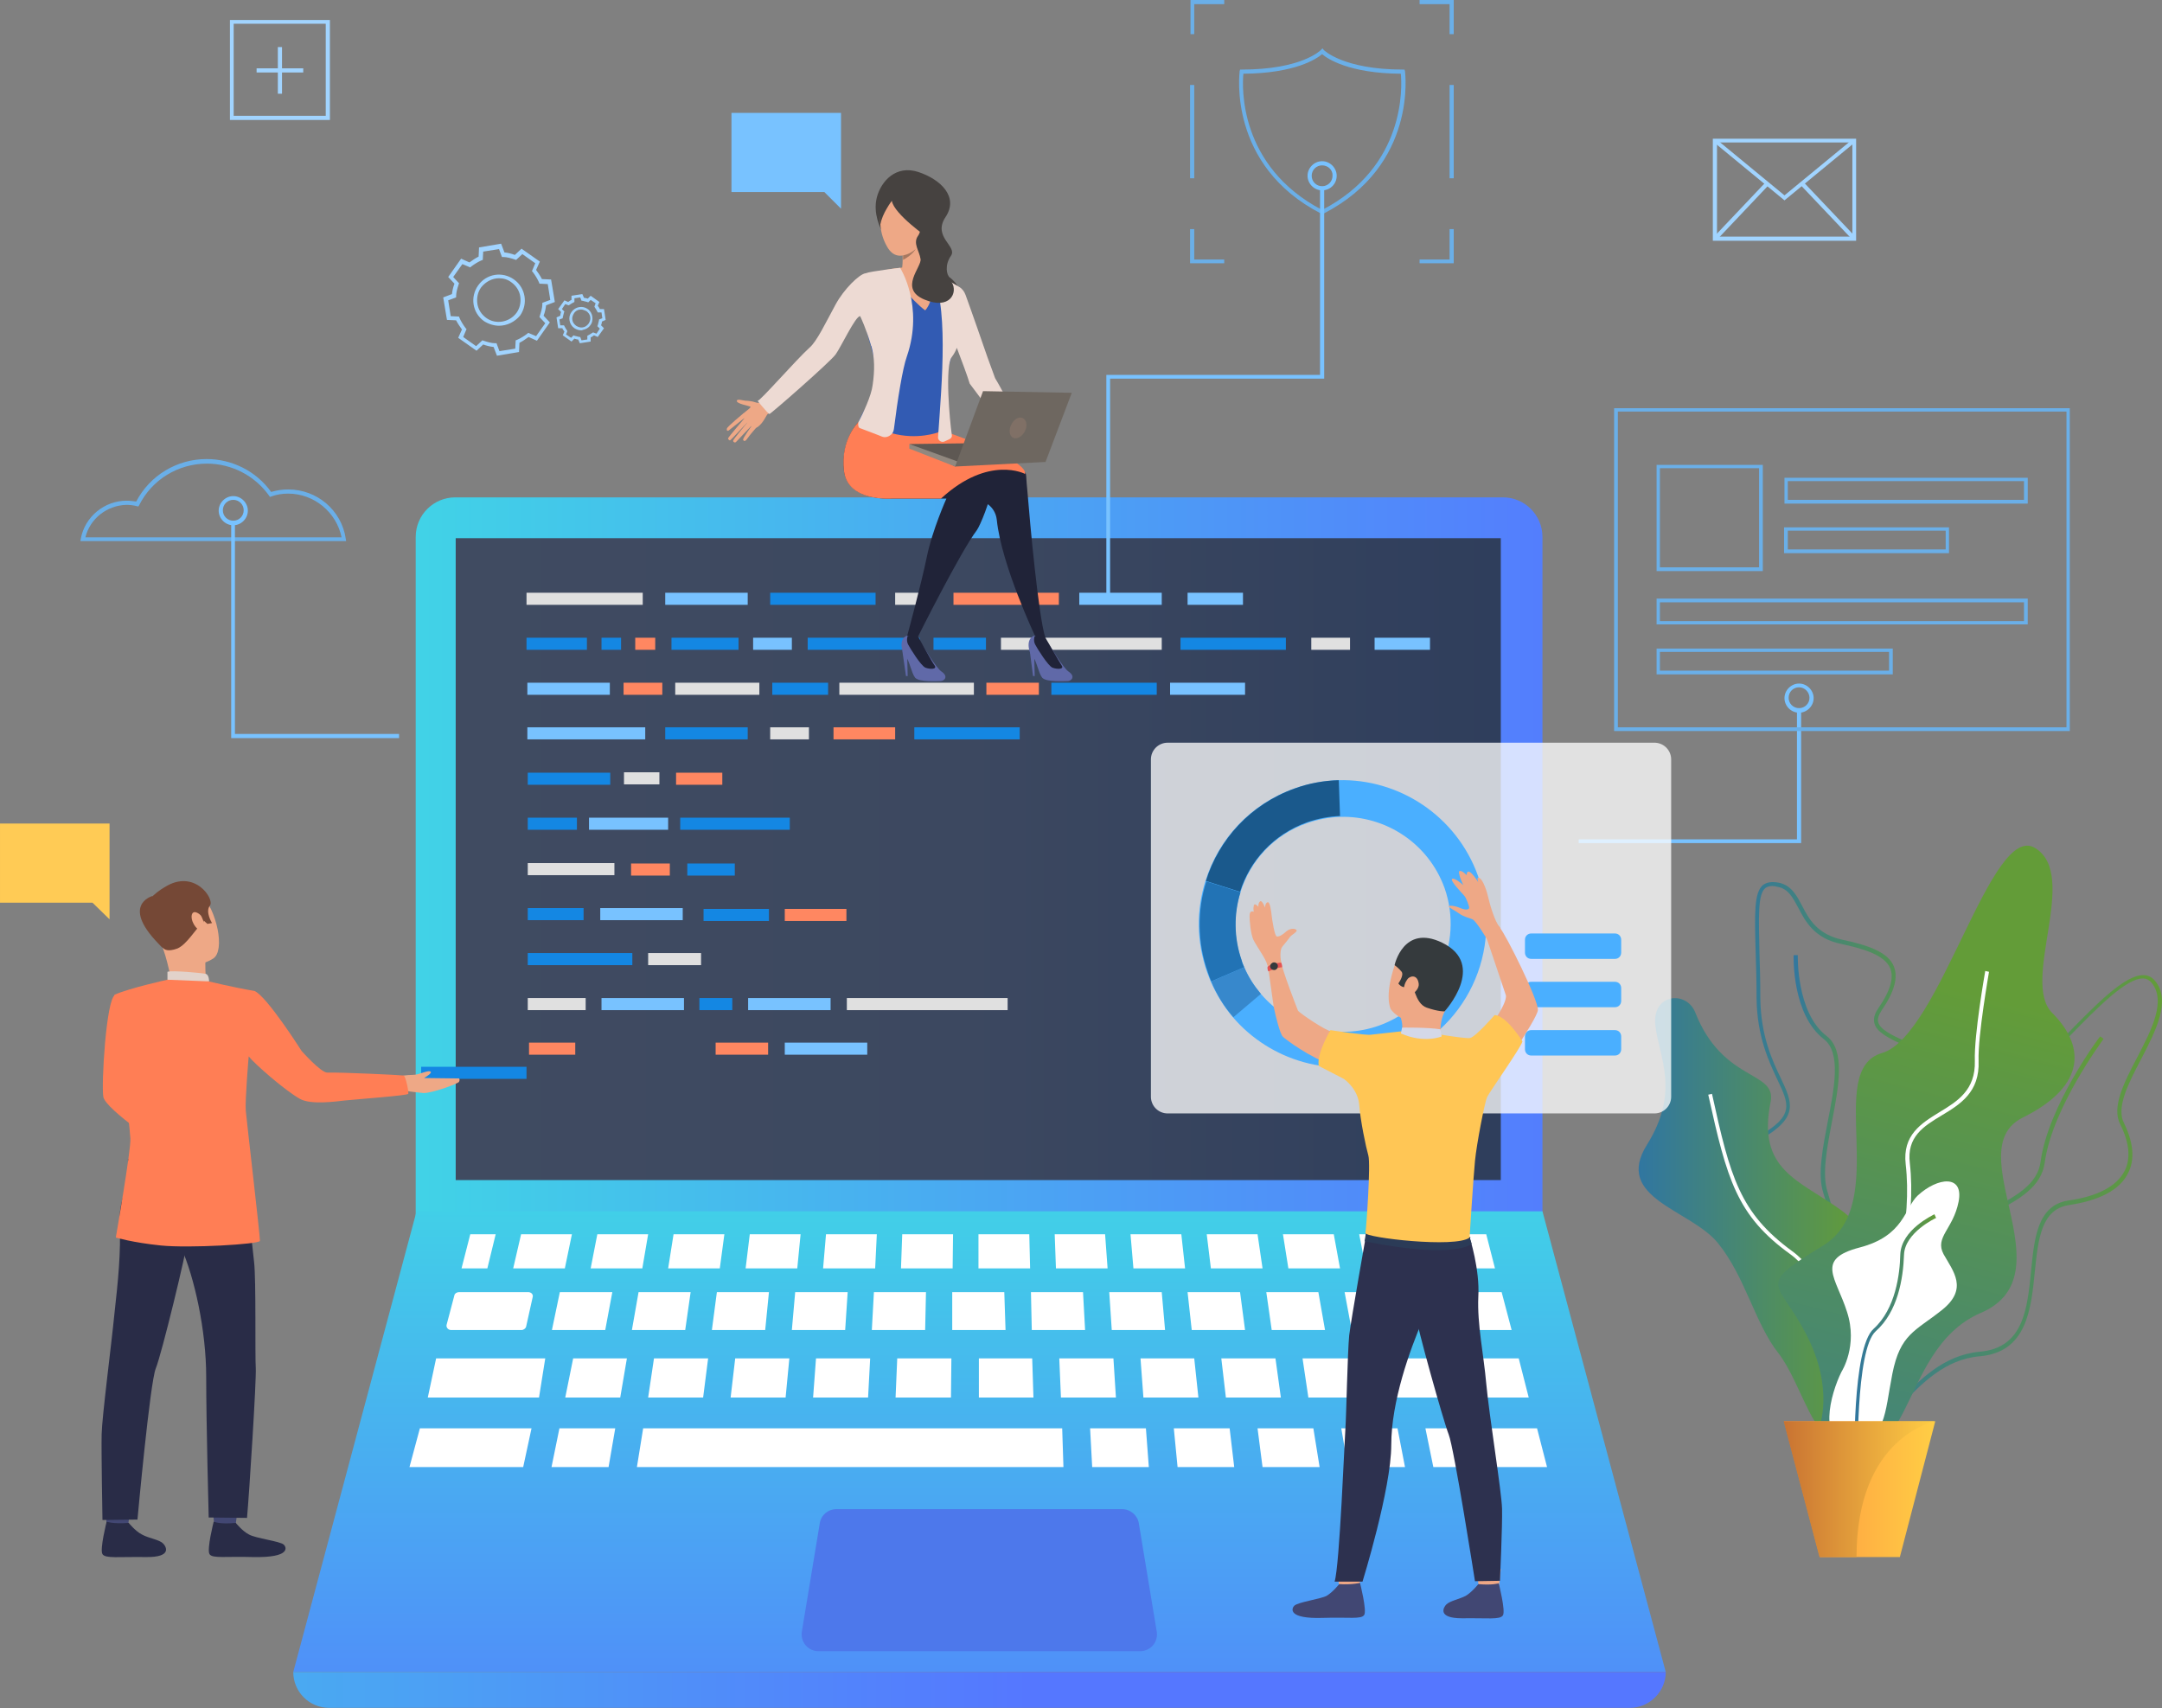 <svg width="600" height="474" viewBox="0 0 600 474" fill="none" xmlns="http://www.w3.org/2000/svg">
<rect x="0" y="0" width="600" height="474" fill="#808080" stroke="none"/>
<path d="M115.484 369.571H428.065V149.008C428.065 142.997 423.21 138.025 417.084 138.025H126.35C120.34 138.025 115.369 142.881 115.369 149.008V369.571H115.484Z" fill="url(#paint0_linear_2518_526)"/>
<path d="M126.467 327.494H416.505V149.355H126.467V327.494Z" fill="url(#paint1_linear_2518_526)"/>
<path d="M96.064 150.164H22.311L22.427 149.471C23.583 143.344 29.016 138.951 35.143 138.951C36.068 138.951 36.878 139.067 37.801 139.183C41.616 131.9 49.131 127.392 57.338 127.392C64.39 127.392 71.094 130.744 75.256 136.524C76.793 136.059 78.39 135.825 79.996 135.83C87.972 135.83 94.792 141.61 95.948 149.471L96.064 150.164ZM23.698 149.124H94.792C93.405 142.188 87.162 136.986 79.996 136.986C78.377 136.986 76.759 137.217 75.256 137.795L74.909 137.911L74.678 137.564C70.747 132.016 64.274 128.663 57.454 128.663C49.477 128.663 42.195 133.055 38.611 140.223L38.38 140.57L37.917 140.454C37.01 140.225 36.078 140.108 35.143 140.107C29.71 140.223 24.97 143.922 23.698 149.124ZM366.913 59.419L366.681 59.304C340.556 45.894 344.024 20.116 344.024 19.769L344.14 19.306H344.602C361.249 19.306 366.45 13.989 366.566 13.873L367.028 13.41L367.375 13.873C367.375 13.873 372.693 19.306 389.339 19.306H389.802L389.917 19.769C389.917 20 393.501 45.894 367.259 59.303L366.913 59.418V59.419ZM345.065 20.462C344.718 23.93 343.678 46.125 366.913 58.263C390.149 46.241 389.108 24.046 388.761 20.462C374.311 20.347 368.415 16.301 366.913 15.029C365.41 16.301 359.515 20.347 345.065 20.462Z" fill="#6AAFE8"/>
<path d="M510.143 403.326C506.212 385.292 514.766 380.784 522.974 376.507C529.678 372.923 536.037 369.571 535.69 358.936C535.227 344.833 544.822 339.746 553.261 335.238C559.504 331.886 565.514 328.649 566.323 322.291C568.404 306.916 582.623 287.726 582.854 287.611L583.779 288.304C583.663 288.536 569.56 307.378 567.48 322.522C566.555 329.458 560.312 332.81 553.839 336.278C545.284 340.902 536.383 345.642 536.846 358.936C537.193 370.265 530.256 373.964 523.552 377.432C515.344 381.824 507.599 385.87 511.299 403.095L510.143 403.326Z" fill="url(#paint2_linear_2518_526)"/>
<path d="M514.419 398.817H513.841C510.257 398.586 506.79 395.812 502.859 390.264L502.628 389.917L502.859 389.57C502.975 389.454 509.217 381.824 506.905 367.374C506.327 364.022 505.634 361.479 505.056 359.399C504.247 356.393 503.668 354.427 504.593 352.809C505.749 350.844 508.986 349.688 518.003 347.607C527.597 345.296 530.834 334.428 533.724 324.834C536.383 315.817 538.927 307.263 546.44 307.61C553.376 307.841 563.78 297.09 573.028 287.611C581.582 278.826 589.674 270.502 594.876 270.618C596.148 270.618 597.188 271.196 597.998 272.12C602.621 277.554 598.344 285.992 594.183 293.969C590.599 300.789 587.246 307.379 589.443 311.656C592.102 317.088 592.564 321.944 590.483 325.759C588.171 330.268 582.623 333.157 574.184 334.428C566.439 335.585 565.63 344.024 564.705 352.925C563.664 363.328 562.508 375.236 549.446 376.392C539.736 377.201 533.262 384.021 527.481 390.032C523.089 394.656 519.043 398.817 514.419 398.817ZM504.015 389.917C507.599 394.887 510.835 397.43 513.957 397.661C518.234 398.008 522.28 393.847 526.788 389.108C532.684 382.98 539.389 376.045 549.446 375.12C561.583 374.08 562.624 363.213 563.664 352.693C564.589 343.33 565.514 334.428 574.068 333.157C582.161 332.001 587.362 329.227 589.558 325.065C591.408 321.597 590.946 317.088 588.402 312.003C585.976 307.263 589.443 300.442 593.142 293.391C597.188 285.645 601.235 277.67 597.073 272.698C596.495 272.005 595.685 271.542 594.761 271.542C590.136 271.427 582.16 279.519 573.721 288.189C564.011 298.247 553.954 308.535 546.556 308.535H546.324C539.62 308.303 537.424 316.048 534.765 325.065C531.875 334.891 528.522 346.105 518.234 348.532C510.026 350.497 506.443 351.537 505.518 353.271C504.825 354.427 505.287 356.162 506.096 359.052C506.674 361.133 507.368 363.791 507.946 367.143C510.257 380.668 505.287 388.298 504.015 389.917Z" fill="url(#paint3_linear_2518_526)"/>
<path d="M514.881 395.002H514.534C508.638 394.424 504.246 381.709 499.853 369.34C497.772 363.444 495.807 357.896 493.957 354.427C492.455 351.653 490.605 348.763 488.871 345.989C484.016 338.59 479.045 330.961 480.663 324.14C481.472 320.557 484.016 317.666 488.409 315.124C498.003 309.575 496.5 306.454 493.263 299.634C490.952 294.663 487.6 287.726 487.484 276.976C487.484 272.352 487.368 268.306 487.253 264.838C486.906 253.509 486.79 247.729 489.218 245.648C490.259 244.839 491.646 244.608 493.61 244.955C497.078 245.648 498.581 248.423 500.084 251.313C502.049 255.127 504.362 259.289 511.297 260.792C517.771 262.179 524.013 264.029 525.631 268.306C526.787 271.311 525.747 275.242 522.164 280.444C521.355 281.716 521.008 282.756 521.239 283.681C521.817 285.761 525.053 287.264 528.753 288.998C534.071 291.426 540.659 294.547 542.509 300.904C544.012 305.991 542.278 312.465 537.192 320.557C525.169 339.631 525.631 352.462 526.094 363.906C526.44 372.345 526.672 380.321 521.586 389.223C519.389 393.154 517.193 395.002 514.881 395.002ZM491.877 245.88C491.068 245.88 490.374 246.111 489.912 246.458C487.831 248.192 488.062 254.087 488.293 264.723C488.409 268.306 488.524 272.236 488.524 276.976C488.64 287.495 491.877 294.316 494.188 299.171C497.425 305.991 499.275 310.037 488.871 316.049C484.825 318.36 482.397 321.135 481.588 324.372C480.085 330.614 484.941 338.128 489.565 345.295C491.415 348.069 493.263 350.959 494.766 353.849C496.731 357.433 498.697 363.097 500.778 368.993C504.824 380.437 509.332 393.5 514.534 393.962C516.499 394.193 518.58 392.344 520.661 388.645C525.631 379.975 525.284 372.577 524.938 363.906C524.475 352.346 524.014 339.284 536.267 319.979C541.122 312.234 542.856 306.107 541.468 301.251C539.735 295.356 533.608 292.466 528.29 290.038C524.36 288.189 520.892 286.57 520.199 284.028C519.852 282.756 520.199 281.369 521.239 279.866C524.591 275.011 525.631 271.427 524.591 268.769C523.089 264.954 516.846 263.22 510.95 261.948C503.552 260.445 501.009 255.705 499.044 251.891C497.541 249.117 496.269 246.573 493.263 246.111C492.814 245.968 492.348 245.891 491.877 245.88Z" fill="url(#paint4_linear_2518_526)"/>
<path d="M514.998 401.823L513.958 401.476C519.853 382.865 509.218 341.133 505.981 330.96C504.362 325.989 505.865 318.476 507.253 311.193C509.102 301.829 510.952 292.119 506.212 288.42C497.311 281.599 497.774 265.762 497.774 265.068H498.93C498.93 265.184 498.468 281.021 506.906 287.495C512.224 291.541 510.258 301.598 508.409 311.308C507.021 318.476 505.634 325.874 507.137 330.613C510.952 343.214 520.893 383.327 514.998 401.823Z" fill="url(#paint5_linear_2518_526)"/>
<path d="M470.49 281.022C468.064 274.78 458.468 275.705 459.393 284.49C460.318 293.275 466.445 302.64 457.081 317.667C447.718 332.58 469.103 335.586 476.733 344.949C484.363 354.313 487.021 367.26 493.495 375.467C499.968 383.675 504.361 403.326 509.563 396.044C514.881 388.761 509.91 379.166 510.488 365.988C511.066 352.81 522.857 344.486 511.066 335.932C499.275 327.377 487.484 324.834 491.414 305.645C492.917 297.09 478.12 300.327 470.49 281.022Z" fill="url(#paint6_linear_2518_526)"/>
<path d="M518.002 397.66C517.886 397.313 511.413 358.588 496.848 348.069C481.935 337.318 479.276 327.261 474.074 303.794L475.114 303.562C480.201 326.798 482.86 336.624 497.426 347.26C512.338 358.126 518.811 396.043 519.042 397.545L518.002 397.66Z" fill="white"/>
<path d="M504.825 396.274C504.825 396.274 509.217 385.524 501.241 370.265C493.38 355.005 486.907 357.318 505.981 345.641C525.054 333.966 506.096 296.974 522.28 292.235C538.464 287.495 552.567 227.73 564.821 235.359C577.19 242.989 560.659 272.352 569.56 281.137C578.346 289.923 579.502 301.136 561.352 310.153C543.203 319.169 574.299 353.849 549.677 364.369C525.054 375.003 532.106 416.389 504.825 396.274Z" fill="url(#paint7_linear_2518_526)"/>
<path d="M512.339 407.603C512.339 407.487 509.68 393.731 518.002 375.928C526.557 357.895 530.603 338.128 528.869 323.099C527.944 315.007 533.146 311.771 538.232 308.649C543.204 305.644 548.289 302.523 548.058 294.431C547.827 287.148 550.833 270.155 550.948 269.461L551.989 269.693C551.989 269.924 548.867 287.264 549.098 294.431C549.445 303.101 544.013 306.454 538.81 309.574C533.839 312.58 529.1 315.47 530.025 322.868C531.758 338.128 527.598 358.126 519.043 376.391C510.836 393.731 513.379 407.14 513.379 407.371L512.339 407.603Z" fill="white"/>
<path d="M532.221 331.769C537.77 326.683 545.052 325.874 543.549 333.503C542.047 341.133 536.845 343.329 539.388 348.068C542.047 352.808 546.324 357.663 538.926 363.558C531.527 369.454 527.366 370.148 525.17 381.245C522.973 392.342 523.436 399.972 513.84 400.435C504.246 400.897 507.945 386.91 511.067 380.667C511.067 380.667 515.69 373.501 512.569 364.021C509.564 354.542 503.668 349.455 516.037 346.218C528.521 342.982 528.521 335.237 532.221 331.769Z" fill="white"/>
<path d="M514.65 407.488C514.65 406.101 513.956 374.08 519.968 368.763C526.095 363.214 527.251 353.504 527.367 348.186C527.598 341.249 536.499 337.204 536.846 336.973L537.308 338.013C537.192 338.013 528.638 342.058 528.407 348.186C528.176 354.891 526.673 364.023 520.546 369.456C514.881 374.542 515.575 407.025 515.575 407.372L514.65 407.488Z" fill="url(#paint8_linear_2518_526)"/>
<path d="M537.076 394.426L527.25 432.111H505.055L495.113 394.426H537.076Z" fill="url(#paint9_linear_2518_526)"/>
<path d="M537.076 394.426C537.076 394.426 515.228 398.472 515.228 432.111H504.939L494.998 394.426H537.076Z" fill="url(#paint10_linear_2518_526)"/>
<path d="M146.12 296.051H116.873V299.404H146.12V296.051Z" fill="#1487E3"/>
<path d="M110.747 204.841H64.16V145.192H65.2V203.685H110.747V204.841ZM308.075 165.538H307.035V104.039H366.337V52.25H367.493V105.08H308.075V165.538ZM499.852 233.972H438.122V232.932H498.696V197.097H499.852V233.972Z" fill="#78C2FF"/>
<path d="M38.266 283.795C38.266 283.795 36.994 302.291 40.578 304.603C42.89 305.99 51.907 310.729 51.675 311.538C51.444 312.463 46.589 319.4 46.589 319.4C46.589 319.4 29.25 307.956 28.671 304.372C28.093 300.904 29.48 277.206 31.907 276.166C33.642 275.356 34.682 276.05 36.878 277.668C40 279.98 38.266 283.795 38.266 283.795Z" fill="#FF7E55"/>
<path d="M36.184 418.816C36.184 418.816 35.606 422.516 35.606 423.094C35.491 423.672 29.596 422.747 29.596 422.747L29.133 418.238C29.133 418.354 35.49 418.238 36.184 418.816Z" fill="#424773"/>
<path d="M35.721 422.632C35.721 422.632 37.571 424.944 39.421 425.868C41.271 426.909 44.16 427.256 45.2 428.296C46.01 428.99 48.091 432.227 40.461 432.111C32.947 431.996 29.248 432.574 28.439 431.302C27.63 430.03 29.595 422.285 29.595 422.285C29.595 422.285 31.329 422.978 35.721 422.632Z" fill="#292C47"/>
<path d="M66.009 418.816C66.009 418.816 65.431 422.516 65.431 423.094C65.316 423.672 59.42 422.747 59.42 422.747L58.958 418.238C58.843 418.354 65.2 418.238 66.009 418.816Z" fill="#424773"/>
<path d="M65.43 422.632C65.43 422.632 67.28 424.944 69.129 425.868C70.979 426.909 77.683 427.717 78.723 428.642C79.533 429.336 80.804 432.341 70.17 432.11C62.655 431.879 58.956 432.573 58.147 431.301C57.338 430.029 59.303 422.285 59.303 422.285C59.303 422.285 61.037 423.094 65.43 422.632ZM38.382 322.406C38.382 322.406 32.832 331.308 33.18 339.284C33.642 347.261 32.717 355.93 31.792 364.254C30.867 373.617 28.324 393.038 28.209 398.008C28.093 402.979 28.439 421.822 28.439 421.822L38.151 421.707C38.151 421.707 41.618 383.674 43.236 379.744C44.855 375.814 51.791 347.261 52.022 344.14C52.254 341.018 38.382 322.406 38.382 322.406Z" fill="#292C47"/>
<path d="M67.742 323.562C67.742 323.562 69.939 345.411 70.517 350.266C71.095 355.121 70.748 376.507 70.979 379.513C71.21 382.633 69.13 415.001 68.552 421.244L57.917 421.129C57.917 421.129 57.223 394.888 57.223 382.055C57.223 369.34 53.986 354.427 50.171 345.989C46.472 337.55 37.802 337.319 35.49 321.713C35.49 321.944 64.621 318.592 67.743 323.562H67.742Z" fill="#292C47"/>
<path d="M44.277 247.498C44.277 247.498 50.982 243.105 55.606 247.845C60.229 252.585 62.542 263.798 59.189 265.994C55.836 268.191 50.173 268.769 47.398 265.763C44.739 262.757 41.849 258.133 41.155 254.781C40.462 251.429 42.543 248.885 44.277 247.498Z" fill="#EEA886"/>
<path d="M56.993 266.801C56.993 266.801 56.878 271.426 57.456 272.466C57.918 273.507 47.745 273.507 47.745 273.507C47.745 273.507 46.935 268.073 45.317 263.45C43.699 258.826 56.993 266.801 56.993 266.801Z" fill="#EEA886"/>
<path d="M45.548 263.336C45.548 263.336 46.473 264.261 49.248 263.221C51.907 262.065 54.449 257.556 55.605 256.862C56.646 256.169 56.53 255.475 56.53 255.475L57.57 256.4L58.842 256.169C58.842 256.169 56.877 253.047 58.264 251.314C59.651 249.58 53.987 240.91 45.664 246.227C45.664 246.227 39.19 249.811 40.346 253.625C41.386 257.556 43.467 261.833 45.548 263.336Z" fill="#754836"/>
<path d="M58.033 272.352C58.033 272.352 58.033 270.502 57.108 270.271C56.299 270.039 47.629 269.23 46.473 269.693V271.889C46.473 271.889 48.553 273.161 58.032 272.352H58.033Z" fill="#E2D2CA"/>
<path d="M55.836 254.202C55.489 253.624 53.408 252.121 53.177 254.202C53.062 256.399 55.257 258.711 56.067 258.249C57.107 257.786 56.645 255.705 55.836 254.202Z" fill="#EEA886"/>
<path d="M42.313 248.654C42.313 248.654 32.834 251.198 45.087 262.988L42.313 248.654Z" fill="#754836"/>
<path d="M127.392 299.287L117.681 299.171C118.49 298.709 119.877 297.784 119.53 297.437C119.068 296.859 116.409 298.131 115.253 298.247C114.213 298.362 112.479 298.247 111.208 298.709L108.086 299.981L110.861 302.524C110.861 302.524 115.946 303.218 117.449 303.333C119.877 303.449 127.276 300.674 127.392 300.212C127.738 299.518 127.392 299.287 127.392 299.287Z" fill="#EEA886"/>
<path d="M70.633 275.009C64.507 273.97 57.917 272.351 57.917 272.351L46.473 271.889C46.473 271.889 35.954 274.201 31.792 276.05C31.445 276.281 31.445 285.414 30.289 287.842L33.757 295.124C33.757 295.124 35.722 309.574 36.185 315.932C36.416 318.822 32.139 343.445 32.139 343.445C32.139 343.445 36.763 344.832 44.623 345.641C52.485 346.45 72.02 345.294 72.136 344.369C72.251 343.445 68.322 309.921 68.207 308.187C67.975 305.528 69.015 293.159 69.015 293.159C70.517 295.124 79.072 302.638 83.234 304.951C86.24 306.684 93.522 305.644 95.603 305.413C100.227 304.951 113.059 304.026 113.29 303.563C113.521 303.332 112.596 298.592 112.018 298.477C111.556 298.361 95.025 297.552 90.863 297.667C89.129 297.783 83.697 291.656 83.697 291.656C83.697 291.656 74.101 276.512 70.633 275.009Z" fill="#FF7E55"/>
<path d="M0 228.541H30.403V255.128L25.663 250.505H0.001V228.541H0Z" fill="#FFCB55"/>
<path d="M489.217 158.486H459.739V129.008H489.217V158.486ZM460.664 157.446H488.176V129.933H460.664V157.446ZM562.74 139.759H495.229V132.592H562.74V139.759ZM496.154 138.718H561.699V133.517H496.154V138.718ZM562.739 173.283H459.739V166.115H562.739V173.283ZM460.664 172.358H561.698V167.155H460.664V172.358ZM525.284 187.154H459.739V179.988H525.284V187.154ZM460.664 186.114H524.243V180.912H460.664V186.114ZM540.89 153.515H495.112V146.348H540.89V153.515ZM496.153 152.474H539.965V147.273H496.153V152.474Z" fill="#6AAFE8"/>
<path d="M574.415 202.877H447.949V113.288H574.415V202.877ZM448.99 201.837H573.49V114.213H448.99V201.837ZM403.443 73.059H393.964V72.018H402.287V63.58H403.443V73.059ZM339.749 73.059H330.27V63.58H331.425V72.018H339.749V73.058V73.059ZM331.425 9.479H330.385V0H339.748V1.156H331.425V9.479ZM403.443 9.479H402.287V1.156H393.964V0H403.443V9.479ZM403.443 23.582H402.286V49.477H403.443V23.582ZM331.425 23.582H330.27V49.477H331.425V23.582Z" fill="#6AAFE8"/>
<path d="M64.737 145.77C62.541 145.77 60.691 143.92 60.691 141.724C60.691 139.527 62.541 137.678 64.737 137.678C66.934 137.678 68.783 139.527 68.783 141.724C68.783 143.92 66.933 145.77 64.738 145.77H64.737ZM64.737 138.718C64.357 138.715 63.979 138.787 63.627 138.931C63.275 139.075 62.955 139.287 62.685 139.556C62.416 139.826 62.204 140.146 62.06 140.498C61.916 140.85 61.844 141.228 61.847 141.608C61.843 141.989 61.916 142.366 62.059 142.719C62.203 143.071 62.416 143.391 62.685 143.66C62.954 143.929 63.274 144.142 63.627 144.286C63.979 144.43 64.357 144.502 64.737 144.498C65.118 144.502 65.495 144.43 65.848 144.286C66.2 144.142 66.52 143.929 66.789 143.66C67.058 143.391 67.271 143.071 67.415 142.719C67.559 142.366 67.631 141.989 67.627 141.608C67.631 141.228 67.558 140.85 67.415 140.498C67.271 140.146 67.058 139.826 66.789 139.556C66.52 139.287 66.2 139.075 65.847 138.931C65.495 138.787 65.118 138.715 64.737 138.718ZM366.915 52.828C364.718 52.828 362.869 50.978 362.869 48.783C362.869 46.586 364.718 44.736 366.915 44.736C369.111 44.736 370.96 46.586 370.96 48.782C370.96 51.094 369.111 52.828 366.915 52.828ZM366.915 45.892C366.534 45.888 366.157 45.961 365.804 46.104C365.452 46.248 365.132 46.461 364.863 46.73C364.594 46.999 364.381 47.319 364.237 47.672C364.093 48.024 364.021 48.401 364.025 48.782C364.021 49.163 364.093 49.54 364.237 49.892C364.381 50.245 364.594 50.565 364.863 50.834C365.132 51.103 365.452 51.316 365.804 51.46C366.157 51.604 366.534 51.676 366.915 51.672C367.295 51.676 367.673 51.603 368.025 51.459C368.377 51.316 368.697 51.103 368.966 50.834C369.235 50.565 369.448 50.245 369.592 49.892C369.736 49.54 369.808 49.163 369.805 48.782C369.921 47.164 368.533 45.892 366.915 45.892ZM499.275 197.79C497.079 197.79 495.229 195.941 495.229 193.744C495.229 191.547 497.079 189.698 499.275 189.698C501.472 189.698 503.322 191.547 503.322 193.744C503.322 195.941 501.472 197.79 499.275 197.79ZM499.275 190.738C498.895 190.734 498.517 190.806 498.165 190.95C497.813 191.094 497.493 191.307 497.224 191.576C496.954 191.845 496.742 192.165 496.598 192.518C496.454 192.87 496.382 193.247 496.385 193.628C496.382 194.008 496.454 194.386 496.598 194.738C496.741 195.091 496.954 195.411 497.223 195.68C497.492 195.949 497.812 196.162 498.165 196.306C498.517 196.45 498.895 196.522 499.275 196.519C499.656 196.522 500.034 196.45 500.386 196.306C500.738 196.162 501.058 195.949 501.328 195.68C501.597 195.411 501.81 195.091 501.954 194.738C502.098 194.386 502.17 194.008 502.166 193.628C502.166 192.126 500.894 190.738 499.275 190.738Z" fill="#78C2FF"/>
<path d="M91.556 33.293H63.812V5.549H91.556V33.293ZM64.853 32.137H90.4V6.59H64.853V32.137Z" fill="#A1D4FF"/>
<path d="M78.263 13.062H77.107V26.01H78.263V13.062Z" fill="#A1D4FF"/>
<path d="M84.158 18.96H71.212V20.116H84.158V18.959V18.96ZM515.112 66.817H475.346V38.497H515.112V66.819V66.817ZM476.502 65.662H514.072V39.537H476.502V65.662Z" fill="#A1D4FF"/>
<path d="M495.231 55.604L475.579 39.42L476.273 38.611L495.231 54.217L514.19 38.611L514.884 39.42L495.231 55.604Z" fill="#A1D4FF"/>
<path d="M500.77 50.799L499.932 51.594L514.173 66.607L515.011 65.811L500.77 50.799ZM489.742 50.85L475.511 65.872L476.351 66.666L490.581 51.644L489.742 50.849V50.85ZM160.916 95.253L160.454 94.213C160.107 94.213 159.76 94.097 159.414 93.981L158.604 94.791L156.177 93.056L156.639 92.016C156.408 91.669 156.177 91.438 156.061 91.091H154.905L154.442 88.086L155.483 87.624C155.483 87.277 155.598 86.93 155.714 86.584L154.905 85.774L156.639 83.347L157.679 83.809C158.026 83.578 158.257 83.347 158.604 83.231V82.075L161.61 81.612L162.072 82.653C162.419 82.653 162.765 82.768 163.112 82.884L163.921 82.075L166.349 83.809L165.887 84.849C166.118 85.196 166.349 85.427 166.465 85.774H167.621L168.083 88.78L167.043 89.243C167.043 89.589 166.927 89.936 166.811 90.282L167.621 91.091L165.887 93.519L164.846 93.056C164.499 93.288 164.268 93.519 163.921 93.635V94.791L160.916 95.253ZM159.182 93.057L159.414 93.172L160.801 93.519H161.032L161.379 94.444L162.996 94.213V93.172L163.228 93.057C163.69 92.825 164.037 92.594 164.384 92.363L164.615 92.248L165.54 92.594L166.465 91.207L165.771 90.513L165.887 90.282L166.233 88.896V88.664L167.158 88.318L166.927 86.699H165.887L165.771 86.468C165.54 86.005 165.308 85.659 165.077 85.312L164.962 85.081L165.308 84.156L163.921 83.231L163.228 83.925L162.996 83.809L161.61 83.462H161.379L161.032 82.537L159.414 82.769V83.809L159.182 83.924C158.72 84.156 158.373 84.387 158.026 84.618L157.795 84.733L156.87 84.387L155.945 85.774L156.639 86.468L156.523 86.699L156.177 88.086V88.318L155.252 88.664L155.483 90.282H156.523L156.639 90.513C156.87 90.976 157.101 91.323 157.333 91.669L157.448 91.9L157.101 92.825L158.489 93.75L159.182 93.056V93.057ZM161.263 91.669C160.57 91.669 159.992 91.439 159.414 91.091C157.911 90.052 157.564 87.971 158.604 86.584C159.645 85.081 161.726 84.734 163.112 85.774C163.806 86.237 164.268 87.046 164.384 87.855C164.499 88.664 164.384 89.59 163.806 90.282C163.343 90.976 162.534 91.438 161.726 91.554C161.61 91.669 161.379 91.669 161.263 91.669ZM161.263 85.89C160.454 85.89 159.76 86.237 159.298 86.93C158.951 87.508 158.72 88.087 158.835 88.78C158.951 89.474 159.298 89.936 159.876 90.398C160.454 90.745 161.032 90.976 161.726 90.861C162.419 90.745 162.881 90.398 163.343 89.82C163.69 89.243 163.921 88.664 163.806 87.971C163.69 87.277 163.343 86.815 162.765 86.352C162.188 86.122 161.726 85.89 161.263 85.89ZM137.912 98.721L136.987 96.293C135.998 96.186 135.027 95.953 134.097 95.6L132.247 97.334L127.162 93.75L128.202 91.438C127.624 90.629 127.046 89.82 126.584 88.896L124.04 88.78L123 82.537L125.427 81.612C125.543 80.572 125.774 79.647 126.121 78.722L124.387 76.872L127.971 71.787L130.283 72.827C131.092 72.249 131.9 71.671 132.825 71.209L132.941 68.665L139.068 67.625L139.993 70.053C141.033 70.168 141.958 70.4 142.883 70.746L144.733 69.012L149.819 72.597L148.778 74.907C149.356 75.716 149.934 76.526 150.397 77.45L152.94 77.566L153.98 83.809L151.553 84.734C151.445 85.723 151.212 86.694 150.859 87.624L152.593 89.474L149.009 94.559L146.697 93.519C145.889 94.097 145.08 94.675 144.155 95.137L144.039 97.681L137.912 98.721ZM133.866 94.444L134.213 94.559C135.253 94.906 136.409 95.253 137.45 95.253H137.796L138.606 97.45L142.999 96.756L143.114 94.444L143.461 94.329C144.502 93.866 145.426 93.288 146.351 92.594L146.582 92.363L148.778 93.288L151.321 89.704L149.703 87.971L149.819 87.624C150.165 86.584 150.512 85.427 150.512 84.387V84.04L152.709 83.231L152.015 78.838L149.703 78.723L149.587 78.375C149.125 77.335 148.547 76.41 147.853 75.486L147.622 75.254L148.547 73.059L144.964 70.515L143.23 72.134L142.883 72.018C141.843 71.671 140.687 71.324 139.646 71.324H139.299L138.49 69.128L134.097 69.822L133.981 72.134L133.635 72.249C132.594 72.712 131.669 73.29 130.745 73.984L130.514 74.214L128.318 73.29L125.774 76.873L127.393 78.607L127.277 78.953C126.93 79.994 126.584 81.15 126.584 82.19V82.537L124.387 83.346L125.081 87.74L127.393 87.855L127.508 88.202C127.971 89.242 128.549 90.166 129.243 91.091L129.474 91.323L128.549 93.519L132.132 96.062L133.866 94.444ZM138.49 90.397C137.103 90.397 135.6 89.936 134.328 89.127C131.091 86.815 130.399 82.422 132.71 79.185C135.022 75.948 139.415 75.254 142.652 77.566C145.889 79.878 146.582 84.271 144.386 87.508C142.883 89.358 140.687 90.397 138.49 90.397ZM138.49 77.219C136.64 77.219 134.791 78.144 133.519 79.763C132.594 81.034 132.247 82.653 132.478 84.271C132.71 85.89 133.635 87.277 134.906 88.202C137.565 90.166 141.38 89.474 143.346 86.815C144.27 85.543 144.617 83.925 144.386 82.306C144.155 80.687 143.23 79.3 141.958 78.376C140.918 77.566 139.762 77.219 138.49 77.219Z" fill="#A1D4FF"/>
<path d="M428.066 336.164H115.601L81.384 464.017H462.283L428.066 336.164Z" fill="url(#paint11_linear_2518_526)"/>
<path d="M127.393 358.589H146.582C147.392 358.589 147.97 359.167 147.854 359.861L146.004 368.185C145.889 368.647 145.311 369.109 144.733 369.109H125.196C124.387 369.109 123.809 368.416 123.924 367.722L126.121 359.398C126.236 358.936 126.814 358.589 127.393 358.589ZM155.367 358.589H169.932L167.967 369.109H153.17L155.367 358.589ZM177.215 358.589H191.665L190.162 369.109H175.366L177.215 358.589ZM198.949 358.589H213.399L212.358 369.109H197.562L198.949 358.589ZM220.681 358.589H235.246L234.553 369.109H219.756L220.681 358.589ZM242.528 358.589H256.979L256.748 369.109H241.951L242.528 358.589ZM416.737 358.589H394.89L397.316 369.109H419.512L416.737 358.589ZM387.721 358.589H373.156L375.121 369.109H389.918L387.721 358.589ZM365.874 358.589H351.423L352.926 369.109H367.723L365.874 358.589ZM344.142 358.589H329.576L330.732 369.109H345.529L344.142 358.589ZM322.406 358.589H307.84L308.534 369.109H323.331L322.406 358.589ZM300.559 358.589H286.11L286.341 369.109H301.137L300.559 358.589ZM264.263 358.589H278.712L279.059 369.109H264.263V358.589ZM121.034 376.97H151.321L149.587 387.837H118.722L121.034 376.97ZM421.478 376.97H383.908L386.104 387.837H424.252L421.478 376.97ZM376.394 376.97H361.481L363.1 387.837H378.474L376.394 376.97ZM353.966 376.97H338.938L340.209 387.837H355.468L353.966 376.97ZM331.425 376.97H316.512L317.321 387.837H332.581L331.425 376.97ZM308.999 376.97H293.971L294.433 387.837H309.692L308.999 376.97ZM116.526 396.391H147.507L145.195 407.141H113.636L116.526 396.391ZM155.252 396.391H170.742L168.892 407.141H153.055L155.252 396.391ZM178.488 396.391H294.78L295.127 407.141H176.754L178.488 396.391ZM302.525 396.391H318.016L318.825 407.141H303.104L302.525 396.391ZM325.76 396.391H341.25L342.522 407.141H326.8L325.76 396.391ZM348.996 396.391H364.486L366.22 407.141H350.383L348.996 396.391ZM372.231 396.391H387.837L389.918 407.141H374.081L372.231 396.391ZM395.583 396.391H426.564L429.338 407.141H397.779L395.583 396.391ZM286.457 376.97H271.66V387.837H286.804L286.457 376.97ZM264.03 376.97H249.002L248.539 387.837H263.914L264.03 376.97ZM241.489 376.97H226.46L225.651 387.837H240.911L241.489 376.97ZM219.063 376.97H204.035L202.763 387.837H218.023L219.063 376.97ZM196.521 376.97H181.493L179.875 387.837H195.134L196.521 376.97ZM173.978 376.97H159.066L156.87 387.837H172.129L173.978 376.97ZM128.084 352.001L130.512 342.521H137.563L135.251 352.001H128.084ZM144.617 342.521H158.72L156.755 352.001H142.42L144.617 342.521ZM165.771 342.521H179.874L178.256 352.001H163.921L165.771 342.521ZM186.927 342.521H201.03L199.758 352.001H185.424L186.927 342.521ZM208.08 342.521H222.183L221.259 352.001H206.924L208.08 342.521ZM229.234 342.521H243.337L242.875 352.001H228.425L229.234 342.521ZM250.388 342.521H264.492L264.376 352.001H250.042L250.388 342.521ZM271.545 342.521H285.648L285.879 352.001H271.545V342.521ZM292.7 342.521H306.687L307.381 352.001H293.046L292.7 342.521ZM313.739 342.521H327.842L328.882 352.001H314.548L313.739 342.521ZM334.893 342.521H348.996L350.383 352.001H336.048L334.893 342.521ZM356.047 342.521H370.15L371.884 352.001H357.55L356.047 342.521ZM377.203 342.521H391.306L393.387 352.001H379.052L377.203 342.521ZM398.357 342.521H412.461L414.888 352.001H400.553L398.357 342.521Z" fill="white"/>
<path d="M452.342 473.957H91.325C85.776 473.957 81.384 469.448 81.384 464.016H462.283C462.283 469.448 457.776 473.957 452.342 473.957Z" fill="url(#paint12_linear_2518_526)"/>
<path d="M316.051 422.747C315.705 420.551 313.739 418.816 311.427 418.816H232.126C229.814 418.816 227.848 420.435 227.502 422.747L222.531 452.803C222.419 453.474 222.454 454.16 222.635 454.815C222.816 455.47 223.139 456.078 223.579 456.596C224.02 457.113 224.568 457.528 225.186 457.811C225.804 458.095 226.476 458.24 227.155 458.236H316.398C317.077 458.239 317.749 458.094 318.367 457.811C318.985 457.528 319.533 457.113 319.973 456.595C320.414 456.078 320.736 455.47 320.917 454.815C321.098 454.16 321.134 453.473 321.021 452.803L316.051 422.747Z" fill="#4D78EB"/>
<path d="M178.373 164.498H146.121V167.851H178.373V164.498ZM210.74 189.467H187.389V192.82H210.74V189.467Z" fill="#E0E0E0"/>
<path d="M229.814 189.467H214.324V192.82H229.814V189.467ZM161.957 252.007H146.467V255.359H161.957V252.007Z" fill="#1487E3"/>
<path d="M270.274 189.467H232.935V192.82H270.274V189.467ZM170.511 239.522H146.467V242.874H170.511V239.522ZM194.558 264.491H179.877V267.844H194.558V264.491Z" fill="#E0E0E0"/>
<path d="M175.482 264.49H146.467V267.843H175.482V264.49Z" fill="#1487E3"/>
<path d="M162.535 276.975H146.467V280.327H162.535V276.975Z" fill="#E0E0E0"/>
<path d="M207.504 164.498H184.615V167.851H207.504V164.498Z" fill="#78C2FF"/>
<path d="M207.504 201.836H184.615V205.189H207.504V201.836Z" fill="#1487E3"/>
<path d="M182.998 214.322H173.172V217.675H182.998V214.322Z" fill="#E0E0E0"/>
<path d="M185.424 226.922H163.46V230.275H185.424V226.922Z" fill="#78C2FF"/>
<path d="M219.18 226.922H188.778V230.274H219.18V226.922ZM169.355 214.438H146.467V217.789H169.355V214.438ZM160.108 226.922H146.467V230.274H160.108V226.922Z" fill="#1487E3"/>
<path d="M200.454 214.438H187.623V217.789H200.454V214.438ZM159.647 289.346H146.814V292.698H159.647V289.346Z" fill="#FF8761"/>
<path d="M169.24 189.467H146.352V192.82H169.24V189.467ZM189.471 252.007H166.581V255.359H189.471V252.007ZM189.818 276.977H166.929V280.33H189.818V276.977ZM230.508 276.977H207.62V280.33H230.508V276.977ZM179.066 201.837H146.352V205.189H179.066V201.837ZM322.409 164.498H299.521V167.851H322.409V164.498ZM240.68 289.346H217.791V292.698H240.68V289.346ZM344.952 164.498H329.577V167.851H344.952V164.498ZM396.855 176.983H381.48V180.336H396.855V176.983Z" fill="#78C2FF"/>
<path d="M242.992 164.498H213.745V167.851H242.992V164.498ZM356.859 176.983H327.612V180.336H356.859V176.983ZM321.021 189.467H291.775V192.82H321.021V189.467ZM282.99 201.837H253.743V205.189H282.99V201.837Z" fill="#1487E3"/>
<path d="M345.53 189.467H324.723V192.82H345.53V189.467Z" fill="#78C2FF"/>
<path d="M293.856 164.498H264.61V167.851H293.856V164.498ZM248.426 201.837H231.318V205.189H248.426V201.837ZM234.9 252.238H217.791V255.591H234.9V252.238Z" fill="#FF8761"/>
<path d="M259.177 164.498H248.426V167.851H259.177V164.498ZM224.496 201.837H213.745V205.189H224.496V201.837ZM374.661 176.983H363.909V180.336H374.661V176.983Z" fill="#E0E0E0"/>
<path d="M162.882 176.982H146.12V180.335H162.882V176.982ZM203.919 239.637H190.741V242.99H203.919V239.637ZM172.361 176.982H166.929V180.335H172.361V176.982Z" fill="#1487E3"/>
<path d="M322.409 176.982H277.788V180.335H322.409V176.982ZM279.638 276.976H235.017V280.329H279.638V276.976Z" fill="#E0E0E0"/>
<path d="M181.84 176.982H176.291V180.335H181.84V176.982Z" fill="#FF8761"/>
<path d="M273.627 176.982H259.062V180.335H273.627V176.982Z" fill="#1487E3"/>
<path d="M288.309 189.467H273.743V192.82H288.309V189.467ZM213.169 289.345H198.604V292.697H213.169V289.345Z" fill="#FF8761"/>
<path d="M255.246 176.982H224.15V180.335H255.246V176.982ZM213.399 252.238H195.25V255.59H213.399V252.238ZM203.226 276.976H194.094V280.329H203.226V276.976Z" fill="#1487E3"/>
<path d="M219.758 176.982H209.007V180.335H219.758V176.982Z" fill="#78C2FF"/>
<path d="M183.806 189.467H173.055V192.82H183.806V189.467ZM185.888 239.638H175.137V242.99H185.888V239.638Z" fill="#FF8761"/>
<path d="M204.96 176.982H186.35V180.335H204.96V176.982Z" fill="#1487E3"/>
<path opacity="0.76" d="M459.161 308.997H324.026C322.801 308.993 321.627 308.505 320.761 307.638C319.894 306.772 319.406 305.598 319.402 304.373V210.737C319.406 209.512 319.894 208.338 320.761 207.471C321.627 206.605 322.801 206.117 324.026 206.113H459.161C460.387 206.117 461.561 206.605 462.427 207.471C463.294 208.338 463.782 209.512 463.786 210.737V304.373C463.782 305.598 463.294 306.772 462.427 307.639C461.561 308.505 460.387 308.993 459.161 308.997Z" fill="white"/>
<path d="M448.182 266.109H424.946C423.905 266.109 423.212 265.3 423.212 264.375V260.791C423.212 259.751 424.021 259.057 424.946 259.057H448.182C449.222 259.057 449.916 259.866 449.916 260.791V264.375C449.916 265.3 449.222 266.109 448.182 266.109ZM448.182 279.518H424.946C423.905 279.518 423.212 278.709 423.212 277.784V274.2C423.212 273.16 424.021 272.466 424.946 272.466H448.182C449.222 272.466 449.916 273.275 449.916 274.2V277.784C449.916 278.709 449.222 279.518 448.182 279.518ZM448.182 292.928H424.946C423.905 292.928 423.212 292.118 423.212 291.194V287.61C423.212 286.569 424.021 285.876 424.946 285.876H448.182C449.222 285.876 449.916 286.685 449.916 287.61V291.194C449.916 292.118 449.222 292.928 448.182 292.928ZM410.147 242.988C404.137 226.342 388.184 216.054 371.422 216.517C367.376 216.632 363.214 217.441 359.169 218.829C346.915 223.222 338.129 232.932 334.546 244.491C332.002 252.468 332.002 261.253 335.008 269.808C335.355 270.617 335.586 271.426 335.933 272.235C337.551 275.934 339.632 279.287 342.06 282.177C352.464 294.431 369.804 299.633 385.872 293.852C406.795 286.569 417.546 263.797 410.147 242.988ZM382.751 284.605C377.034 286.65 370.83 286.905 364.965 285.335C359.099 283.765 353.852 280.446 349.92 275.819C348.071 273.622 346.452 271.079 345.296 268.421C345.065 267.843 344.834 267.149 344.602 266.571C342.291 260.213 342.291 253.624 344.256 247.613C346.915 238.943 353.504 231.66 362.752 228.423C365.695 227.402 368.772 226.818 371.885 226.689C384.485 226.342 396.391 233.972 400.9 246.457C406.333 261.947 398.241 279.056 382.751 284.605Z" fill="#4AAFFF"/>
<path d="M344.141 247.498L334.662 244.492C338.246 232.933 347.031 223.222 359.285 218.829C363.33 217.327 367.492 216.633 371.538 216.518L371.885 226.459C368.879 226.574 365.758 227.152 362.752 228.193C353.389 231.545 346.8 238.943 344.141 247.498Z" fill="#1A598C"/>
<path d="M345.298 268.421L336.165 272.351C335.818 271.542 335.472 270.733 335.241 269.924C332.235 261.484 332.235 252.584 334.779 244.607L344.258 247.613C342.408 253.624 342.408 260.213 344.604 266.571C344.72 267.149 344.951 267.727 345.298 268.421Z" fill="#2273B5"/>
<path d="M342.291 282.294C339.705 279.347 337.634 275.987 336.164 272.353L345.296 268.422C346.452 271.197 348.071 273.624 349.92 275.82L342.291 282.294Z" fill="#3788CC"/>
<path d="M385.987 280.097C385.987 280.097 384.022 276.745 387.143 267.613C390.149 258.827 400.321 259.636 403.558 265.301C406.795 270.965 405.755 274.432 400.899 280.675C396.16 287.034 387.952 282.987 385.987 280.097ZM409.801 435.925C409.801 435.925 410.264 439.625 410.379 440.203C410.495 440.781 416.043 439.856 416.043 439.856L416.506 435.463C416.39 435.347 410.495 435.347 409.801 435.925Z" fill="#EEA886"/>
<path d="M410.263 439.624C410.263 439.624 408.529 441.82 406.795 442.86C405.061 443.785 402.403 444.248 401.363 445.288C400.669 445.982 398.704 449.103 405.755 449.103C412.807 448.988 416.275 449.566 417.084 448.294C417.893 447.138 415.928 439.393 415.928 439.393C415.928 439.393 414.31 439.971 410.263 439.624Z" fill="#414773"/>
<path d="M371.075 435.925C371.075 435.925 371.537 439.625 371.653 440.203C371.769 440.781 377.318 439.856 377.318 439.856L377.78 435.463C377.78 435.347 371.769 435.347 371.075 435.925Z" fill="#EEA886"/>
<path d="M371.653 439.624C371.653 439.624 369.919 441.82 368.185 442.861C366.451 443.786 360.208 444.595 359.168 445.635C358.474 446.329 357.202 449.335 367.26 448.988C374.311 448.757 377.779 449.45 378.589 448.179C379.398 447.023 377.432 439.277 377.432 439.277C377.432 439.277 375.12 439.855 371.653 439.624Z" fill="#414773"/>
<path d="M407.835 343.33C407.835 343.33 410.724 352.232 410.263 359.861C409.916 367.491 411.764 375.929 412.458 383.905C413.267 392.807 416.735 413.962 416.851 418.701C416.967 423.441 416.273 438.7 416.273 438.7L409.338 438.815C409.338 438.815 403.557 401.939 402.054 398.125C400.552 394.31 393.038 367.491 392.807 364.485C392.807 361.479 407.835 343.33 407.835 343.33Z" fill="#2D314F"/>
<path d="M379.167 342.404C379.167 342.404 375.006 365.872 374.428 370.61C373.965 375.35 373.618 393.268 373.387 396.274C373.156 399.163 371.769 434.653 370.381 438.93H378.126C378.126 438.93 386.103 413.152 386.103 401.013C386.103 388.875 391.305 374.541 394.772 366.45C398.125 358.357 405.871 358.241 408.066 343.329C407.835 343.329 381.941 337.665 379.167 342.404Z" fill="#2D314F"/>
<path d="M388.762 282.525C388.762 282.525 389.687 285.068 388.762 286.917C387.838 288.767 399.86 287.611 399.86 287.611C399.86 287.611 399.282 283.912 400.9 280.791C402.519 277.669 388.762 282.525 388.762 282.525Z" fill="#EEA886"/>
<path d="M408.413 345.179C408.413 345.179 404.135 349.572 378.704 344.485L379.051 342.289L407.835 343.329L408.413 345.179Z" fill="#2B3B57"/>
<path d="M386.913 287.379C386.913 287.379 382.519 287.841 381.248 288.072C379.977 288.303 371.422 286.57 369.688 286.339C367.954 286.108 360.441 281.021 360.209 280.443C359.978 279.865 355.701 268.999 355.469 266.571C355.238 264.259 351.308 265.415 351.654 267.034C352.232 270.04 353.157 277.437 353.504 279.518C353.967 281.83 355.238 287.032 356.048 287.725C356.741 288.419 363.446 293.506 370.035 295.702C376.625 297.899 381.595 301.02 381.595 301.02H413.963C413.963 301.02 426.564 282.987 426.795 280.328C427.026 277.669 418.009 259.519 416.159 257.323C414.309 255.012 411.766 258.016 411.766 258.016C411.766 258.016 417.199 273.969 417.893 276.166C418.587 278.478 411.536 288.419 409.686 288.419C407.721 288.419 402.75 287.841 400.553 287.725C398.357 287.61 396.045 286.686 396.045 286.686L386.913 287.379Z" fill="#EEA886"/>
<path d="M372.925 299.404C372.925 299.404 376.855 302.062 377.202 306.57C377.549 311.079 379.052 318.245 379.745 320.673C380.438 323.101 379.167 340.903 378.936 342.175C378.705 343.447 404.021 346.453 407.836 343.447C407.836 343.447 408.876 326.916 409.339 322.176C409.801 317.437 411.997 306.108 412.69 304.489C413.384 302.986 422.17 290.617 422.517 288.999C422.517 288.999 418.008 281.717 414.771 281.717C414.771 281.717 409.57 287.727 407.951 288.074C406.217 288.305 395.928 286.456 395.928 286.456C395.928 286.456 394.773 287.958 388.762 286.225C388.762 286.225 381.594 287.034 380.438 287.149C379.052 287.38 369.225 285.879 369.225 285.879C369.225 285.879 365.294 292.467 365.988 295.82L372.925 299.404Z" fill="#FFC655"/>
<path d="M355.7 268.076C355.7 268.076 354.776 263.914 355.931 262.643C356.509 261.949 358.012 260.099 358.127 259.868C358.243 259.637 359.861 258.712 359.861 258.25C359.861 257.787 358.359 257.325 356.971 258.481C355.584 259.753 354.776 259.984 354.313 259.868C353.735 259.753 353.042 255.244 352.926 254.204C352.81 253.048 352.464 250.158 351.77 250.389C351.076 250.621 351.076 251.892 351.076 251.892C351.076 251.892 350.267 249.696 349.689 250.158C349.111 250.621 349.227 251.661 349.227 251.661C349.227 251.661 348.186 250.389 347.955 251.314C347.724 252.239 347.955 253.048 347.955 253.048C347.955 253.048 346.914 252.47 346.799 253.858C346.683 255.244 347.146 259.406 347.839 260.793C348.533 262.296 351.307 266.111 351.654 267.614C352.001 269.117 355.7 268.076 355.7 268.076ZM412.69 260.677C412.69 260.677 409.684 255.591 408.644 255.128C407.603 254.666 406.216 254.435 404.944 253.511C403.673 252.586 402.055 251.892 402.055 251.545C402.171 251.199 403.673 251.314 405.291 252.008C406.91 252.701 407.603 252.355 407.719 252.008C407.835 251.661 406.91 249.118 406.332 248.54C405.869 247.962 402.402 244.493 402.979 243.915C403.557 243.453 405.754 245.303 406.101 245.649C406.101 245.649 404.366 241.95 405.06 241.719C405.754 241.488 407.025 242.875 407.025 242.875C407.025 242.875 406.91 239.638 410.262 244.84C410.262 244.84 409.569 243.106 410.609 243.684C411.65 244.262 412.69 247.499 413.037 249.118C413.384 250.736 414.887 255.937 416.158 257.209C417.43 258.596 412.69 260.677 412.69 260.677Z" fill="#EEA886"/>
<path d="M400.899 280.676C400.899 280.676 399.282 280.791 395.929 279.636C392.577 278.48 392.345 272.584 391.536 273.278C390.033 274.665 388.646 273.74 388.068 272.931C388.068 272.931 389.687 270.734 388.993 269.694C388.184 268.653 387.028 267.844 387.028 267.844C387.028 267.844 389.455 256.4 400.206 261.602C412.807 267.728 400.899 280.676 400.899 280.676Z" fill="#353A3D"/>
<path d="M388.762 286.801L389.109 285.183C389.109 285.183 396.044 285.067 399.744 285.645L400.091 287.611C400.206 287.611 395.351 289.692 388.762 286.801Z" fill="#D4D8E8"/>
<path d="M390.494 271.889C391.072 270.849 393.383 270.155 393.73 273.045C393.961 275.357 389.569 277.785 389.569 275.704C389.453 273.623 390.031 272.583 390.494 271.889Z" fill="#EEA886"/>
<path d="M355.47 267.15C355.47 267.15 352.926 267.266 351.77 268.306C351.77 268.306 351.655 269 352.001 269.578C352.001 269.578 354.198 268.538 355.816 268.422C355.816 268.306 355.816 267.382 355.47 267.15Z" fill="#E55353"/>
<path d="M352.58 267.728C352.349 268.306 352.58 268.884 353.158 269.116C353.736 269.346 354.314 269.116 354.545 268.538C354.776 267.96 354.545 267.382 353.967 267.15C353.389 266.919 352.811 267.266 352.58 267.728Z" fill="#353A3D"/>
<path d="M291.428 179.295C291.428 179.295 295.012 185.306 296.515 186.346C298.596 187.733 297.324 189.005 296.284 189.005C295.359 189.005 290.388 189.352 289.232 188.08C288.191 186.809 287.614 183.109 286.574 182.184C285.533 181.259 284.493 177.33 287.036 176.405C289.347 175.596 291.428 179.295 291.428 179.295Z" fill="#6069A8"/>
<path d="M289.925 176.636C289.925 176.636 293.971 183.688 294.665 184.729C295.359 185.769 293.393 185.769 292.122 185.307C290.85 184.844 287.729 179.757 287.266 178.833C286.688 177.677 287.151 176.521 287.151 176.521L289.925 176.636Z" fill="#202338"/>
<path d="M285.763 180.449L286.688 187.617H287.15L287.035 182.415L285.763 180.449ZM256.17 179.293C256.17 179.293 259.753 185.305 261.256 186.345C263.337 187.732 262.065 189.004 261.025 189.004C260.1 189.004 255.13 189.351 253.974 188.079C252.933 186.808 252.355 183.108 251.315 182.183C250.274 181.258 249.234 177.213 251.777 176.404C254.089 175.71 256.17 179.293 256.17 179.293Z" fill="#6069A8"/>
<path d="M254.782 176.636C254.782 176.636 258.597 183.688 259.406 184.729C260.099 185.769 258.134 185.769 256.862 185.307C255.591 184.844 252.47 179.757 252.008 178.833C251.43 177.677 251.892 176.521 251.892 176.521L254.782 176.636Z" fill="#202338"/>
<path d="M250.391 180.449L251.431 187.617H251.894L251.778 182.415L250.391 180.449Z" fill="#6069A8"/>
<path d="M240.334 124.385L272.586 139.066C272.586 139.066 276.17 140.222 276.632 144.268C277.904 156.753 287.267 176.521 287.267 176.521C290.273 178.023 290.042 176.752 290.042 176.752C288.192 170.74 285.88 145.771 285.071 135.713C284.839 133.632 284.839 132.131 284.724 131.668C284.724 131.321 284.377 130.974 283.799 130.512C279.406 126.928 261.142 119.529 261.142 119.529C247.386 118.951 240.334 124.385 240.334 124.385Z" fill="#202338"/>
<path d="M234.207 130.627C235.246 139.296 247.616 138.371 247.616 138.371H262.644C262.644 138.371 258.713 147.157 257.21 154.555C255.592 162.417 251.777 176.404 251.777 176.404C251.777 176.404 252.008 176.866 254.783 176.635C254.783 176.635 266.574 153.052 271.082 147.157C272.007 145.886 274.897 138.949 275.36 134.788C275.475 133.401 275.475 132.361 274.897 131.898C274.319 131.436 273.163 130.627 271.545 129.586C266.805 126.58 258.598 122.072 254.089 121.031C247.963 119.644 238.252 117.102 238.252 117.102C238.252 117.102 233.282 121.956 234.207 130.627Z" fill="#202338"/>
<path d="M244.494 63.581C244.494 63.581 242.182 59.303 243.338 54.795C244.494 50.287 248.656 45.663 254.899 47.744C261.141 49.824 266.112 54.679 262.412 60.228C258.713 65.778 265.765 68.321 263.915 70.978C262.066 73.637 262.759 76.413 263.569 76.99C264.378 77.568 266.806 79.765 266.574 82.424C266.343 84.966 254.552 74.794 254.552 74.794C254.552 74.794 248.078 61.962 244.494 63.58V63.581Z" fill="#464240"/>
<path d="M263.337 118.259C263.337 118.259 262.412 122.766 238.367 117.103C238.367 117.103 246.459 114.444 263.337 118.259Z" fill="#EB4747"/>
<path d="M238.136 118.372C237.789 119.066 237.443 119.76 236.98 120.453C245.765 120.684 254.551 120.916 263.337 121.262C261.949 116.638 262.412 110.281 262.643 105.541C262.99 99.645 266.227 95.6 265.88 89.704C267.614 89.935 267.961 90.051 269.695 90.282C267.036 82.653 266.111 78.953 257.787 76.063C255.13 75.138 253.28 74.907 250.39 75.138C240.795 75.948 237.905 76.063 233.165 84.732C240.564 85.889 239.292 88.547 241.604 95.831C242.644 99.414 243.8 103.344 243.222 107.159C242.644 110.859 238.136 115.02 238.136 118.372Z" fill="#325BB3"/>
<path d="M253.396 77.798C249.465 77.105 250.274 74.908 250.274 74.908C250.274 74.908 250.506 73.637 250.506 72.134V70.862C250.506 70.168 250.506 69.591 250.39 68.898C250.043 66.239 257.557 67.857 257.557 67.857C257.557 67.857 257.094 73.174 258.135 74.793C259.291 76.411 257.325 78.608 253.396 77.798Z" fill="#EEA886"/>
<path d="M245.882 74.908C245.882 74.908 253.743 84.041 256.749 86.123C256.749 86.123 260.1 83.116 258.021 75.023C258.021 75.139 254.206 73.174 245.882 74.908ZM246.112 52.945C246.112 52.945 241.951 60.921 246.112 68.319C250.158 75.833 258.251 65.083 258.713 63.811C259.176 62.539 261.949 55.373 256.517 53.176C251.083 51.096 247.268 50.748 246.112 52.945Z" fill="#EEA886"/>
<path d="M247.499 55.72C247.499 55.72 244.725 59.419 244.378 62.193C244.378 62.193 243.222 56.991 246.459 52.02C249.696 47.05 257.788 51.789 258.828 53.755C259.868 55.72 263.105 57.454 257.788 66.123C257.673 66.123 248.077 59.419 247.499 55.72Z" fill="#464240"/>
<path d="M254.088 69.13C254.088 69.13 253.395 70.633 250.62 72.136V70.864C250.62 70.864 252.47 70.633 254.088 69.129V69.13Z" fill="#A77860"/>
<path d="M212.589 111.207C212.589 111.207 210.624 112.132 209.7 111.669C208.775 111.322 207.387 111.207 206.925 111.207C206.347 111.207 204.382 110.513 204.497 111.322C204.497 112.016 207.619 112.594 208.197 112.825C208.775 113.056 206.347 114.443 206.116 115.021C205.885 115.599 208.659 119.645 210.278 118.489C211.896 117.333 212.705 115.136 213.051 114.905C213.398 114.79 214.207 114.096 214.207 114.096L212.589 111.207Z" fill="#EEA886"/>
<path d="M206.347 114.674C206.347 114.674 201.723 118.489 201.723 118.951C201.607 119.414 201.839 119.76 202.301 119.414C202.763 119.067 206.81 115.83 206.81 115.83C206.81 115.83 202.185 121.263 202.07 121.609C201.954 121.841 202.417 122.303 202.648 122.187C202.879 122.072 207.735 116.87 207.735 116.87C207.735 116.87 203.457 121.956 203.457 122.303C203.457 122.65 203.92 122.997 204.266 122.65C204.613 122.303 208.89 117.795 208.89 117.795C208.89 117.795 206 121.725 206.232 122.072C206.347 122.303 206.694 122.765 207.388 121.725C208.081 120.684 210.046 118.489 210.046 118.489L206.347 114.674Z" fill="#EEA886"/>
<path d="M261.141 138.371H247.616C247.616 138.371 235.131 139.412 234.206 130.627C233.166 121.956 238.251 117.102 238.251 117.102C238.251 117.102 244.841 118.835 250.506 120.222C253.395 119.644 256.863 119.182 260.909 119.297C260.909 119.297 285.185 127.274 284.491 131.552C284.607 131.552 274.434 126.118 261.141 138.371Z" fill="#FF7E55"/>
<path d="M252.354 123.23L278.132 122.883L265.07 129.472L252.354 123.23Z" fill="#5E5853"/>
<path d="M260.33 119.992C260.33 119.992 254.551 122.188 247.499 120.223L247.152 117.564L261.717 118.373L260.33 119.992Z" fill="#325BB3"/>
<path d="M265.07 129.473L252.354 124.501V123.23L266.11 128.201L265.07 129.473Z" fill="#91887F"/>
<path d="M260.332 121.264C260.216 122.188 261.256 122.882 262.066 122.535L263.568 121.842C264.031 121.61 264.262 121.148 264.147 120.685C263.568 116.755 262.181 101.611 264.147 99.069C264.84 98.144 265.303 97.219 265.534 96.526C266.805 99.877 268.424 104.155 269.118 106.467L281.255 122.651L285.301 123.691C280.215 111.438 276.169 104.964 276.169 104.964C275.359 102.883 273.047 96.41 271.082 90.63C269.81 87.045 268.655 83.694 267.962 81.845C267.615 80.92 267.037 80.11 266.227 79.648C264.378 78.492 261.256 76.758 258.366 75.371C258.251 75.371 258.135 75.255 258.135 75.255C263.453 83.347 261.372 106.351 260.332 121.264C260.332 121.148 260.332 121.148 260.332 121.264ZM240.217 75.833C238.483 76.064 234.206 80.226 231.894 84.503C229.235 89.358 226.692 94.792 224.611 96.526C220.913 99.877 210.739 111.554 210.277 111.207C210.046 111.091 213.051 114.674 213.514 114.905C213.745 115.021 230.276 100.571 231.894 98.374C233.397 96.294 237.443 87.624 238.714 87.74C238.83 87.97 240.333 91.092 241.72 95.832C241.72 95.948 241.72 95.948 241.836 96.063C242.76 99.299 242.76 102.883 242.182 106.814C241.835 109.819 239.523 114.674 238.252 117.102C238.137 117.333 238.137 117.911 238.252 118.373C238.368 118.605 238.483 118.836 238.714 118.836L243.57 120.685L244.726 121.148C245.535 121.495 246.46 121.264 247.038 120.801C247.616 120.454 247.963 119.876 248.078 119.067C249.119 110.744 250.506 102.189 251.662 98.953C256.517 84.849 249.812 74.33 249.812 74.33C249.812 74.33 241.72 75.255 240.217 75.833Z" fill="#EDDAD3"/>
<path d="M265.071 129.472L272.817 108.549L297.439 109.011L290.157 128.201L265.071 129.472Z" fill="#6E6760"/>
<path d="M280.677 117.796C279.868 119.299 280.099 120.918 281.14 121.496C282.18 121.958 283.568 121.265 284.377 119.762C285.186 118.259 284.955 116.64 283.914 116.062C282.874 115.484 281.371 116.293 280.677 117.796Z" fill="#807066"/>
<path d="M254.667 60.806C254.667 60.806 256.286 63.233 254.783 65.429C253.28 67.51 255.13 69.591 255.477 71.903C255.823 74.1 249.349 80.111 256.517 83.117C263.684 86.122 265.88 81.151 264.146 78.376C262.297 75.602 261.026 73.406 260.91 69.591C260.679 65.661 259.407 59.533 254.667 60.805V60.806Z" fill="#464240"/>
<path d="M202.996 31.326H233.398V57.914L228.774 53.291H202.996V31.326Z" fill="#78C2FF"/>
<defs>
<linearGradient id="paint0_linear_2518_526" x1="106.023" y1="253.831" x2="453.317" y2="253.831" gradientUnits="userSpaceOnUse">
<stop stop-color="#40D5E6"/>
<stop offset="1" stop-color="#5577FF"/>
</linearGradient>
<linearGradient id="paint1_linear_2518_526" x1="126.504" y1="238.459" x2="416.462" y2="238.459" gradientUnits="userSpaceOnUse">
<stop stop-color="#404B61"/>
<stop offset="0.486" stop-color="#3C4860"/>
<stop offset="1" stop-color="#2F3E5C"/>
</linearGradient>
<linearGradient id="paint2_linear_2518_526" x1="509.142" y1="345.517" x2="583.748" y2="345.517" gradientUnits="userSpaceOnUse">
<stop stop-color="#3076A1"/>
<stop offset="1" stop-color="#639C38"/>
</linearGradient>
<linearGradient id="paint3_linear_2518_526" x1="502.661" y1="334.641" x2="600.07" y2="334.641" gradientUnits="userSpaceOnUse">
<stop stop-color="#3076A1"/>
<stop offset="1" stop-color="#639C38"/>
</linearGradient>
<linearGradient id="paint4_linear_2518_526" x1="480.281" y1="319.904" x2="543.112" y2="319.904" gradientUnits="userSpaceOnUse">
<stop stop-color="#3076A1"/>
<stop offset="1" stop-color="#639C38"/>
</linearGradient>
<linearGradient id="paint5_linear_2518_526" x1="497.746" y1="333.491" x2="516.796" y2="333.491" gradientUnits="userSpaceOnUse">
<stop stop-color="#3076A1"/>
<stop offset="1" stop-color="#639C38"/>
</linearGradient>
<linearGradient id="paint6_linear_2518_526" x1="454.628" y1="337.267" x2="516.129" y2="337.267" gradientUnits="userSpaceOnUse">
<stop stop-color="#3076A1"/>
<stop offset="1" stop-color="#639C38"/>
</linearGradient>
<linearGradient id="paint7_linear_2518_526" x1="495.808" y1="476.609" x2="547.552" y2="275.386" gradientUnits="userSpaceOnUse">
<stop stop-color="#3076A1"/>
<stop offset="1" stop-color="#639C38"/>
</linearGradient>
<linearGradient id="paint8_linear_2518_526" x1="514.617" y1="372.301" x2="537.353" y2="372.301" gradientUnits="userSpaceOnUse">
<stop stop-color="#3076A1"/>
<stop offset="1" stop-color="#639C38"/>
</linearGradient>
<linearGradient id="paint9_linear_2518_526" x1="495.093" y1="413.294" x2="537.126" y2="413.294" gradientUnits="userSpaceOnUse">
<stop stop-color="#FF9340"/>
<stop offset="1" stop-color="#FFCE45"/>
</linearGradient>
<linearGradient id="paint10_linear_2518_526" x1="495.093" y1="413.294" x2="537.126" y2="413.294" gradientUnits="userSpaceOnUse">
<stop stop-color="#C97332"/>
<stop offset="1" stop-color="#FFCE45"/>
</linearGradient>
<linearGradient id="paint11_linear_2518_526" x1="271.808" y1="323.821" x2="271.808" y2="516.383" gradientUnits="userSpaceOnUse">
<stop stop-color="#40D5E6"/>
<stop offset="1" stop-color="#5577FF"/>
</linearGradient>
<linearGradient id="paint12_linear_2518_526" x1="-95.167" y1="468.966" x2="285.717" y2="468.966" gradientUnits="userSpaceOnUse">
<stop stop-color="#40D5E6"/>
<stop offset="1" stop-color="#5577FF"/>
</linearGradient>
</defs>
</svg>
